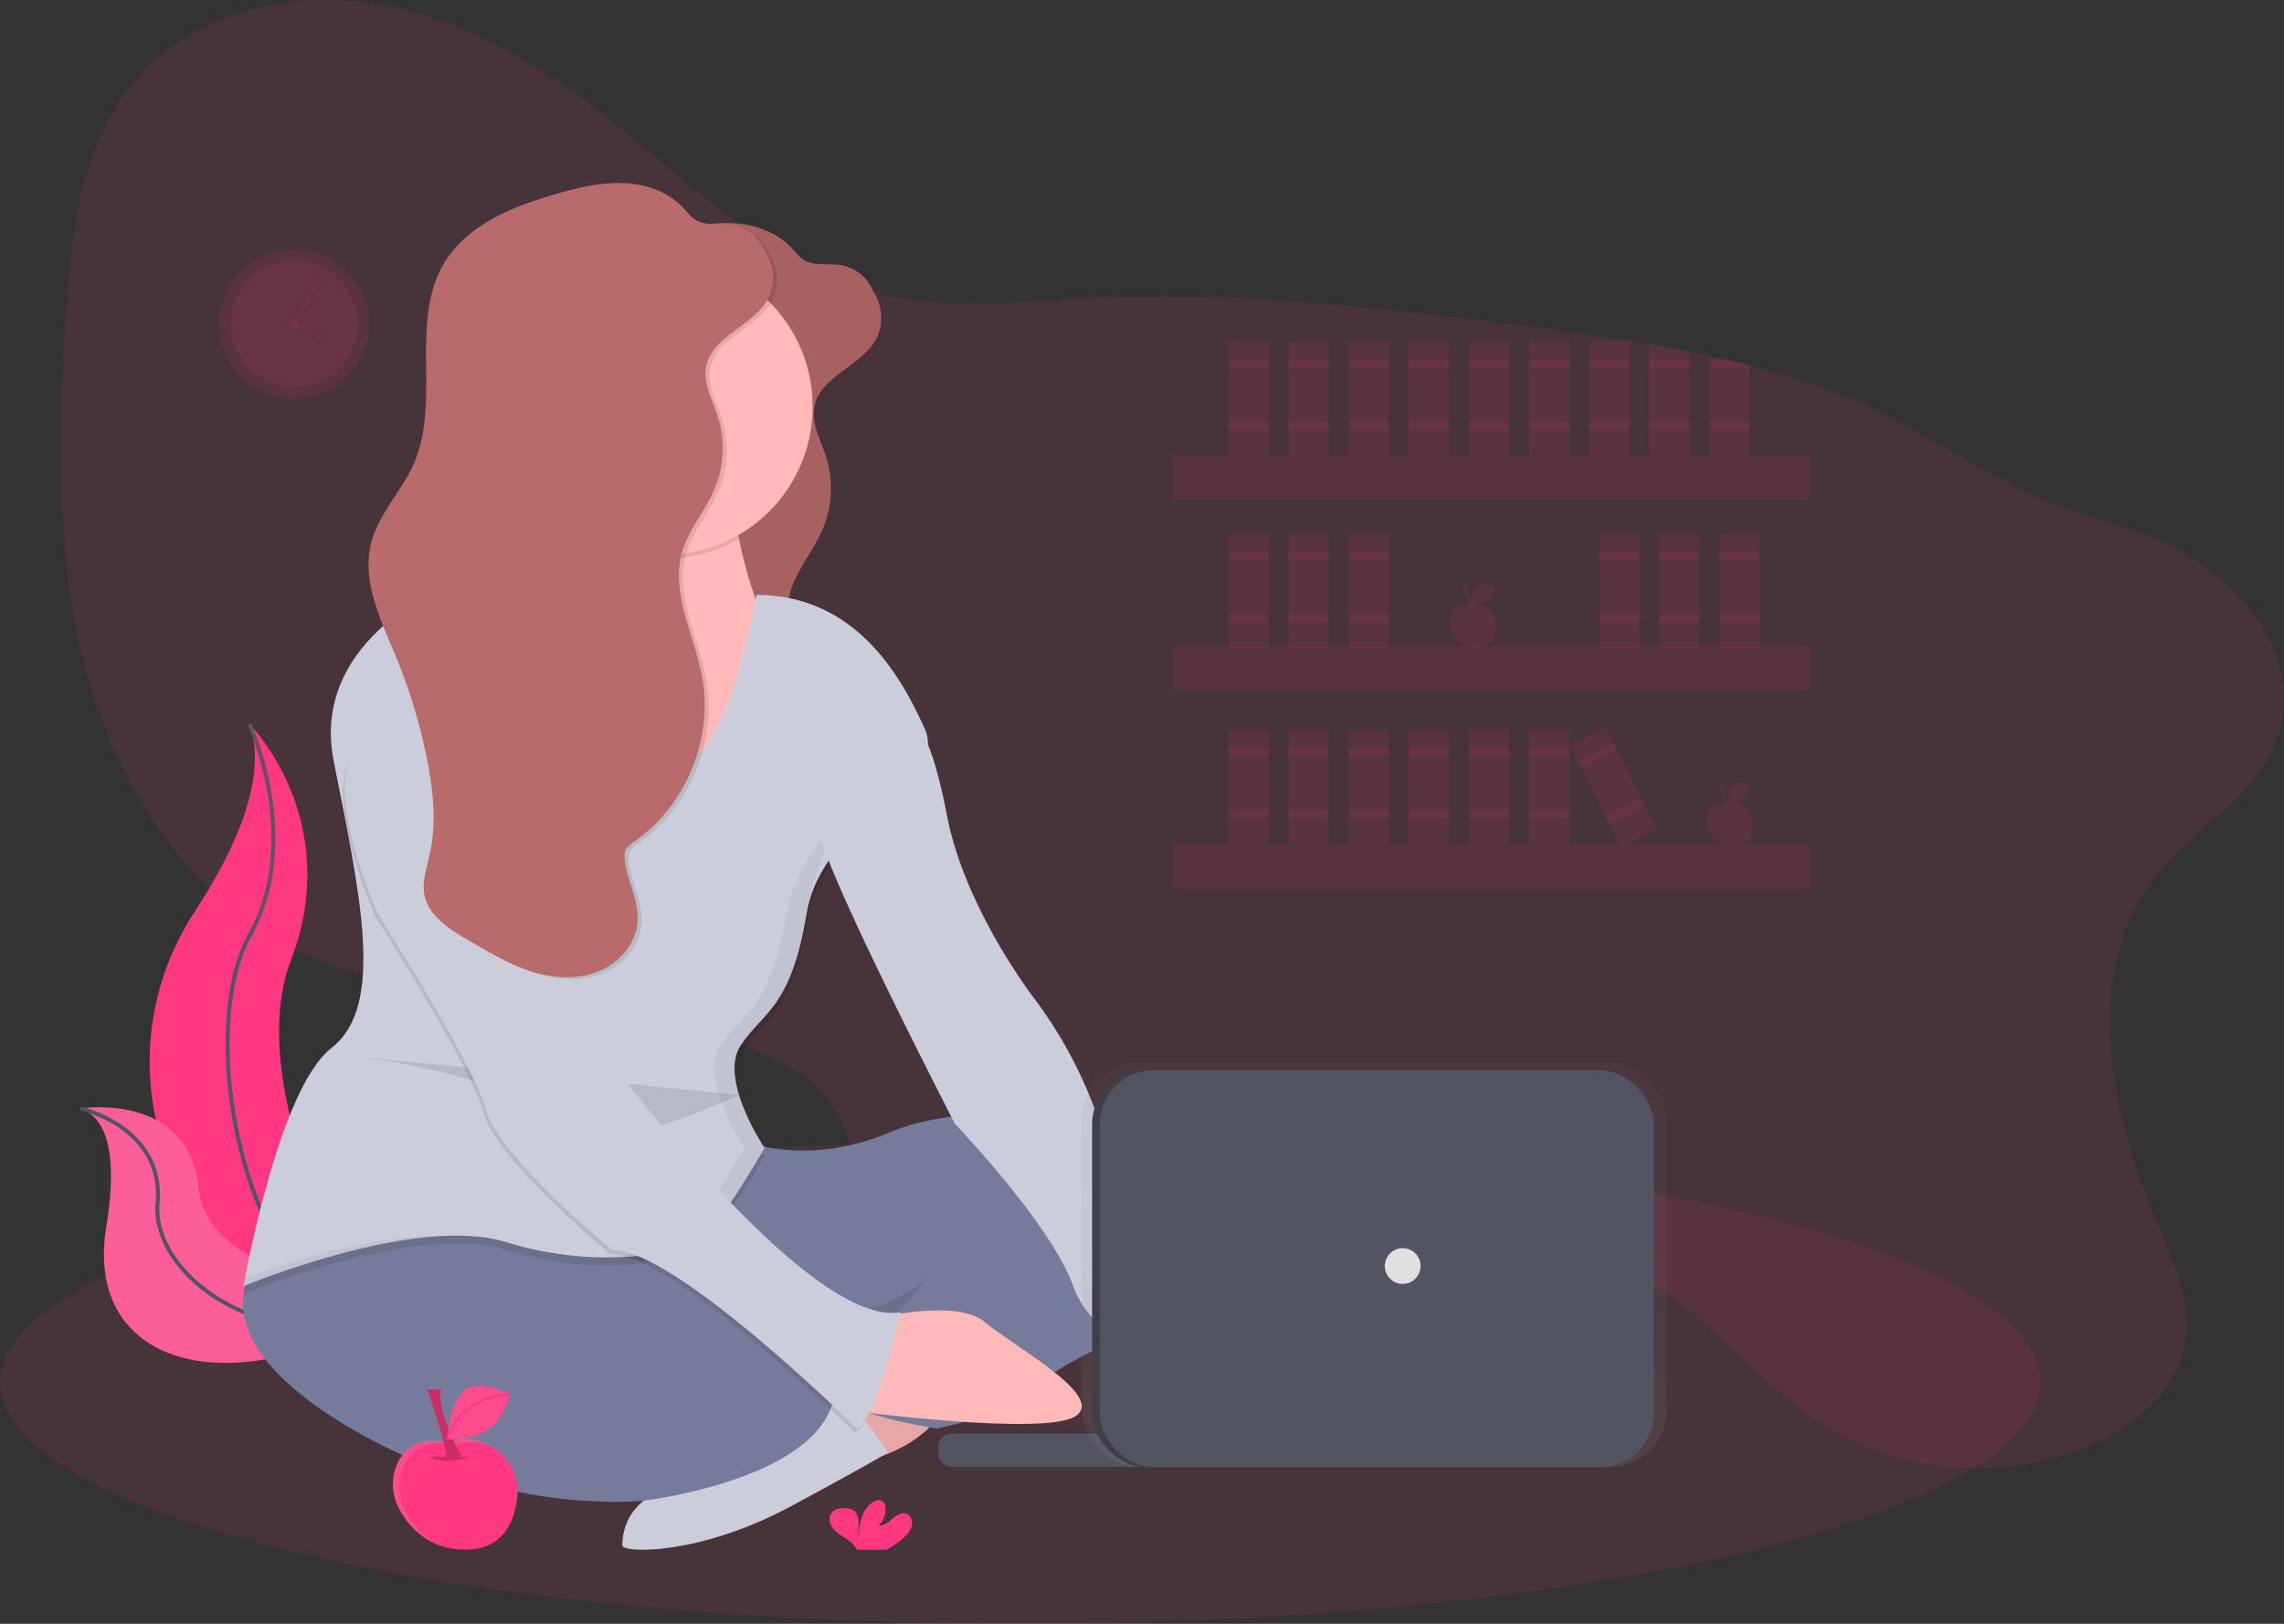 <svg id="95c6c890-4df0-4047-9b20-53c1698e0703" data-name="Layer 1" xmlns="http://www.w3.org/2000/svg" xmlns:xlink="http://www.w3.org/1999/xlink" width="1139.67" height="810.43" viewBox="0 0 1139.67 810.43"><rect x="0" y="0" width="1139.67" height="810.43" fill="#333333" stroke="none"/><defs><linearGradient id="27534bda-5ea1-4910-bcb7-b6f2fadd52ae" x1="685.66" y1="732.28" x2="685.66" y2="530.49" gradientUnits="userSpaceOnUse"><stop offset="0" stop-color="gray" stop-opacity="0.25"/><stop offset="0.54" stop-color="gray" stop-opacity="0.12"/><stop offset="1" stop-color="gray" stop-opacity="0.1"/></linearGradient></defs><title>freelancer</title><ellipse cx="509" cy="689.93" rx="509" ry="120.5" fill="#ff3881" opacity="0.1"/><path d="M154.69,406.21S202.1,453.62,175.34,524s45.88,187.34,45.88,187.34-.78-.11-2.22-.37C121.63,693.76,73.24,582.4,127.39,499.66,147.52,468.9,164,432.82,154.69,406.21Z" transform="translate(-30.16 -44.79)" fill="#ff3881"/><path d="M154.69,406.21s26.76,58.11,0,105.52S150.1,692.2,221.22,711.32" transform="translate(-30.16 -44.79)" fill="none" stroke="#535461" stroke-miterlimit="10" stroke-width="2"/><path d="M70.25,598s54.1-8.62,59,39.87,104,55.2,104,55.2-.65.44-1.86,1.24C149.63,748,71.41,728.49,83.2,657.17,87.58,630.65,87.23,604,70.25,598Z" transform="translate(-30.16 -44.79)" fill="#ff3881"/><path d="M70.25,598s54.1-8.62,59,39.87,104,55.2,104,55.2-.65.44-1.86,1.24C149.63,748,71.41,728.49,83.2,657.17,87.58,630.65,87.23,604,70.25,598Z" transform="translate(-30.16 -44.79)" fill="#f5f5f5" opacity="0.2"/><path d="M70.25,598s42,9.22,38.54,47.4,62.36,84,124.51,47.67" transform="translate(-30.16 -44.79)" fill="none" stroke="#535461" stroke-miterlimit="10" stroke-width="2"/><path d="M1168.59,405.63c-6.95,34.06-42.63,51.14-62.62,76.55-37.67,47.89-23,117.84.9,173.86,8,18.76,17.08,38.61,13.69,58.72-4.13,24.6-26.08,42.58-49.13,52.12-42,17.37-92.3,13.23-130.91-10.79-33.36-20.75-57.26-54.51-91.19-74.32-56.79-33.15-129.07-20.63-190.74,2.21-43.62,16.15-91.32,37.17-134.67,20.28-30.5-11.88-51.59-40.8-63.08-71.45-5.54-14.8-9.57-30.82-20.16-42.55-6.3-7-14.52-11.93-22.93-16.1-76.88-38.12-174-17.7-248.63-60-50.42-28.55-82.71-82.4-97-138.56s-12.63-115-9-172.88c2.58-41.1,7.21-85,33.47-116.7C124.37,52.49,172,40,215.14,46.39s82.15,29.11,116.52,55.88c43,33.47,82.78,75.13,135.51,88.69,35.91,9.23,73.68,4.18,110.72,2.43,61.92-2.92,123.86,3.58,185.43,10.7,30,3.47,60.1,7.11,89.84,12.39q10,1.77,20,3.81,5,1,10,2.14c2.6.57,5.19,1.17,7.78,1.78q6.13,1.44,12.22,3c11.66,3,23.21,6.45,34.64,10.35,39.74,13.57,71.6,38.2,109.13,55.41,24.46,11.22,51.13,14.32,74.29,28.6C1149.75,339.19,1175.9,369.81,1168.59,405.63Z" transform="translate(-30.16 -44.79)" fill="#ff3881" opacity="0.1"/><path d="M636.3,688.77s41.1-3.26,52.93,10.88,54.06,46.56,36.63,53.78-111-21.61-111-21.61Z" transform="translate(-30.16 -44.79)" fill="#ffb9b9"/><path d="M467.33,196.56a21.43,21.43,0,0,0-17.48-19.49c-6.26-1-13.25.77-18.63-2.6-2.43-1.53-4.17-3.92-6.13-6-7.68-8.21-19.21-12-30.45-12.33s-22.32,2.39-33.12,5.5c-21.56,6.21-44.34,15.32-55.81,34.6-17.44,29.35-1.35,68.91-15.14,100.14-6,13.64-17.44,24.78-21.16,39.22-5,19.29,4.86,38.86,12.45,57.28a273.18,273.18,0,0,1,15.44,51.2c3.05,15.48,4.75,31.57,1.31,47-1.51,6.75-4,13.62-2.66,20.4,2,10.26,11.92,16.73,20.94,22l2.35,1.38c13,7.6,26.37,15.36,41.26,17.24,9.25,1.16,19-.12,27-4.85s14.09-13.17,14.77-22.46c.76-10.51-5.09-20.35-6.35-30.82a9.37,9.37,0,0,1,.35-4.72c.83-2,2.76-3.29,4.54-4.53,25.64-17.88,39.39-51.34,33.72-82.08-3.86-20.94-15.86-41.76-10.05-62.25,3.21-11.32,11.48-20.49,16.12-31.3a52.54,52.54,0,0,0,1.72-36.42c-2.65-8.26-7.45-16.51-5.8-25,2.91-15.08,23-19.89,30.59-33.25,5.63-9.94,2.3-24-7.2-30.32" transform="translate(-30.16 -44.79)" fill="#b96b6b"/><path d="M467.33,196.56a21.43,21.43,0,0,0-17.48-19.49c-6.26-1-13.25.77-18.63-2.6-2.43-1.53-4.17-3.92-6.13-6-7.68-8.21-19.21-12-30.45-12.33s-22.32,2.39-33.12,5.5c-21.56,6.21-44.34,15.32-55.81,34.6-17.44,29.35-1.35,68.91-15.14,100.14-6,13.64-17.44,24.78-21.16,39.22-5,19.29,4.86,38.86,12.45,57.28a273.18,273.18,0,0,1,15.44,51.2c3.05,15.48,4.75,31.57,1.31,47-1.51,6.75-4,13.62-2.66,20.4,2,10.26,11.92,16.73,20.94,22l2.35,1.38c13,7.6,26.37,15.36,41.26,17.24,9.25,1.16,19-.12,27-4.85s14.09-13.17,14.77-22.46c.76-10.51-5.09-20.35-6.35-30.82a9.37,9.37,0,0,1,.35-4.72c.83-2,2.76-3.29,4.54-4.53,25.64-17.88,39.39-51.34,33.72-82.08-3.86-20.94-15.86-41.76-10.05-62.25,3.21-11.32,11.48-20.49,16.12-31.3a52.54,52.54,0,0,0,1.72-36.42c-2.65-8.26-7.45-16.51-5.8-25,2.91-15.08,23-19.89,30.59-33.25,5.63-9.94,2.3-24-7.2-30.32" transform="translate(-30.16 -44.79)" opacity="0.1"/><polygon points="478.5 675.93 263.5 675.93 263.5 560.93 383.5 606.93 478.5 560.93 478.5 675.93" fill="#777b9b"/><polygon points="478.5 675.93 263.5 675.93 263.5 560.93 383.5 606.93 478.5 560.93 478.5 675.93" opacity="0.1"/><path d="M482.66,731.77s-39,9.32-43,26.4,23,15.53,23,15.53,38-7.77,43-38.83S482.66,731.77,482.66,731.77Z" transform="translate(-30.16 -44.79)" fill="#ffb9b9"/><path d="M482.66,731.77s-39,9.32-43,26.4,23,15.53,23,15.53,38-7.77,43-38.83S482.66,731.77,482.66,731.77Z" transform="translate(-30.16 -44.79)" opacity="0.1"/><path d="M377.93,783.83s-36.77,2.39-37.27,32.22c-.07,4,38.3,5.16,83.85-19.33s48.65-27.07,48.65-27.07-17.6-28.36-30-32.22S377.93,783.83,377.93,783.83Z" transform="translate(-30.16 -44.79)" fill="#cbcdda"/><path d="M162.66,669.71s-42,35,36,84,153,40,153,40,81.36-9.63,93.68-47.82-60.68-70.18-60.68-70.18-80,0-116-23S162.66,669.71,162.66,669.71Z" transform="translate(-30.16 -44.79)" fill="#777b9b"/><path d="M389.66,609.71s36,21,85,0c37.7-16.16,120.4-9.82,156.53-6,16.94,1.77,31.45,13.44,36.08,29.83,3.78,13.37,1,29.8-21.62,45.2-50,34-85,44-98,58s-50,21-50,21-47-7-47-17,43-59,43-59-63,58-128-20S389.66,609.71,389.66,609.71Z" transform="translate(-30.16 -44.79)" fill="#777b9b"/><path d="M371.66,468.71l-127-87s60.92-41.31,66.15-78.23a30,30,0,0,0-4.15-20.77c-25-40,88,0,88,0a236.25,236.25,0,0,0,4.25,31c4.91,24.35,15.27,56.78,36.75,73C472.66,414.71,371.66,468.71,371.66,468.71Z" transform="translate(-30.16 -44.79)" fill="#ffb9b9"/><path d="M398.91,313.67a74.06,74.06,0,0,1-88.1-10.19,30,30,0,0,0-4.15-20.77c-25-40,88,0,88,0A236.25,236.25,0,0,0,398.91,313.67Z" transform="translate(-30.16 -44.79)" opacity="0.1"/><circle cx="331.5" cy="202.93" r="74" fill="#ffb9b9"/><path d="M407.66,345.71s-15,88-40,83-103-93-103-93-81,27-68,93,26,122-1,143-44,119-44,119,86-36,131-22,91,7,102-6,27-41,27-41-23-34-12-51,25-18,33-66,71-65,59-92S456.66,345.71,407.66,345.71Z" transform="translate(-30.16 -44.79)" opacity="0.1"/><path d="M407.66,341.71s-15,88-40,83-103-93-103-93-81,27-68,93,26,122-1,143-44,119-44,119,86-36,131-22,91,7,102-6,27-41,27-41-23-34-12-51,25-18,33-66,71-65,59-92S456.66,341.71,407.66,341.71Z" transform="translate(-30.16 -44.79)" fill="#cbcdda"/><path d="M467.66,702.71s40-10,54,2,61,37,45,47-113-3-113-3Z" transform="translate(-30.16 -44.79)" fill="#ffb9b9"/><g opacity="0.05"><path d="M357.66,424.71a10.68,10.68,0,0,0,6.87-1c-27.78-10.72-99.87-92-99.87-92s-2.84.95-7.38,2.92C271.06,349.94,335.39,420.26,357.66,424.71Z" transform="translate(-30.16 -44.79)"/><path d="M481.66,408.71c27.58-10.61-51,44-59,92s-22,49-33,66,12,51,12,51-16,28-27,41c-6.3,7.45-24.09,12.91-46.59,13.6,27.14.86,49.38-5.09,56.59-13.6,11-13,27-41,27-41s-23-34-12-51,25-18,33-66S475.16,411.21,481.66,408.71Z" transform="translate(-30.16 -44.79)"/><path d="M152.43,682.54c-.51,2.67-.77,4.18-.77,4.18s55.92-23.41,101.18-25.13C217.91,660.14,172.77,675,152.43,682.54Z" transform="translate(-30.16 -44.79)"/></g><path d="M484.66,403.71s9,1,18,48,44,92,44,92a217.87,217.87,0,0,1,32,61c12,36,65.5,83.5,84.5,85.5,0,0-36.5,36.5-32.5,46.5s-4,0-4,0-50-19-61-50-59-81-59-81-64-124-67-144S484.66,403.71,484.66,403.71Z" transform="translate(-30.16 -44.79)" fill="#cbcdda"/><path d="M209.16,572.21s77,9,94,33,95.75-13.94,95.75-13.94" transform="translate(-30.16 -44.79)" opacity="0.1"/><path d="M284.66,435.71s33,121,45,136,105,138,149,130c0,0-13,56-22,58,0,0-91-90-122-89,0,0-57-47-63-70s-54-98-54-98-24-53-14-76S266.66,413.71,284.66,435.71Z" transform="translate(-30.16 -44.79)" opacity="0.1"/><path d="M285.66,433.71s33,121,45,136,105,138,149,130c0,0-13,56-22,58,0,0-91-90-122-89,0,0-57-47-63-70s-54-98-54-98-24-53-14-76S267.66,411.71,285.66,433.71Z" transform="translate(-30.16 -44.79)" fill="#cbcdda"/><path d="M415.33,177.56a21.43,21.43,0,0,0-17.48-19.49c-6.26-1-13.25.77-18.63-2.6-2.43-1.53-4.17-3.92-6.13-6-7.68-8.21-19.21-12-30.45-12.33s-22.32,2.39-33.12,5.5c-21.56,6.21-44.34,15.32-55.81,34.6-17.44,29.35-1.35,68.91-15.14,100.14-6,13.64-17.44,24.78-21.16,39.22-5,19.29,4.86,38.86,12.45,57.28a273.18,273.18,0,0,1,15.44,51.2c3.05,15.48,4.75,31.57,1.31,47-1.51,6.75-4,13.62-2.66,20.4,2,10.26,11.92,16.73,20.94,22l2.35,1.38c13,7.6,26.37,15.36,41.26,17.24,9.25,1.16,19-.12,27-4.85s14.09-13.17,14.77-22.46c.76-10.51-5.09-20.35-6.35-30.82a9.37,9.37,0,0,1,.35-4.72c.83-2,2.76-3.29,4.54-4.53,25.64-17.88,39.39-51.34,33.72-82.08-3.86-20.94-15.86-41.76-10.05-62.25,3.21-11.32,11.48-20.49,16.12-31.3a52.54,52.54,0,0,0,1.72-36.42c-2.65-8.26-7.45-16.51-5.8-25,2.91-15.08,23-19.89,30.59-33.25,5.63-9.94,2.3-24-7.2-30.32" transform="translate(-30.16 -44.79)" opacity="0.1"/><path d="M413.33,176.56a21.43,21.43,0,0,0-17.48-19.49c-6.26-1-13.25.77-18.63-2.6-2.43-1.53-4.17-3.92-6.13-6-7.68-8.21-19.21-12-30.45-12.33s-22.32,2.39-33.12,5.5c-21.56,6.21-44.34,15.32-55.81,34.6-17.44,29.35-1.35,68.91-15.14,100.14-6,13.64-17.44,24.78-21.16,39.22-5,19.29,4.86,38.86,12.45,57.28a273.18,273.18,0,0,1,15.44,51.2c3.05,15.48,4.75,31.57,1.31,47-1.51,6.75-4,13.62-2.66,20.4,2,10.26,11.92,16.73,20.94,22l2.35,1.38c13,7.6,26.37,15.36,41.26,17.24,9.25,1.16,19-.12,27-4.85s14.09-13.17,14.77-22.46c.76-10.51-5.09-20.35-6.35-30.82a9.37,9.37,0,0,1,.35-4.72c.83-2,2.76-3.29,4.54-4.53,25.64-17.88,39.39-51.34,33.72-82.08-3.86-20.94-15.86-41.76-10.05-62.25,3.21-11.32,11.48-20.49,16.12-31.3a52.54,52.54,0,0,0,1.72-36.42c-2.65-8.26-7.45-16.51-5.8-25,2.91-15.08,23-19.89,30.59-33.25,5.63-9.94,2.3-24-7.2-30.32" transform="translate(-30.16 -44.79)" fill="#b96b6b"/><path d="M481.36,812a11.67,11.67,0,0,0,3.83-5.78c.5-2.3-.48-5.05-2.68-5.89-2.46-.94-5.09.76-7.08,2.49s-4.28,3.69-6.89,3.32a10.48,10.48,0,0,0,3.24-9.81,4.1,4.1,0,0,0-.9-2c-1.37-1.46-3.84-.83-5.48.32-5.2,3.66-6.65,10.72-6.68,17.08-.52-2.29-.08-4.68-.1-7s-.66-5-2.64-6.22a8,8,0,0,0-4-.95c-2.34-.09-4.94.15-6.54,1.86-2,2.12-1.47,5.69.26,8s4.35,3.8,6.77,5.42a15,15,0,0,1,4.84,4.61,4.57,4.57,0,0,1,.36.82H472.3A40.83,40.83,0,0,0,481.36,812Z" transform="translate(-30.16 -44.79)" fill="#ff3881"/><rect x="585" y="227.43" width="318" height="22" fill="#ff3881" opacity="0.1"/><rect x="585" y="322.43" width="318" height="22" fill="#ff3881" opacity="0.1"/><rect x="585" y="421.43" width="318" height="22" fill="#ff3881" opacity="0.1"/><rect x="613" y="170.43" width="20" height="57" fill="#ff3881" opacity="0.1"/><rect x="613" y="179.43" width="20" height="4" fill="#ff3881" opacity="0.1"/><rect x="613" y="210.43" width="20" height="4" fill="#ff3881" opacity="0.1"/><rect x="643" y="170.43" width="20" height="57" fill="#ff3881" opacity="0.1"/><rect x="643" y="179.43" width="20" height="4" fill="#ff3881" opacity="0.1"/><rect x="643" y="210.43" width="20" height="4" fill="#ff3881" opacity="0.1"/><rect x="673" y="170.43" width="20" height="57" fill="#ff3881" opacity="0.1"/><rect x="673" y="179.43" width="20" height="4" fill="#ff3881" opacity="0.1"/><rect x="673" y="210.43" width="20" height="4" fill="#ff3881" opacity="0.1"/><rect x="703" y="170.43" width="20" height="57" fill="#ff3881" opacity="0.1"/><rect x="703" y="179.43" width="20" height="4" fill="#ff3881" opacity="0.1"/><rect x="703" y="210.43" width="20" height="4" fill="#ff3881" opacity="0.1"/><rect x="733" y="170.43" width="20" height="57" fill="#ff3881" opacity="0.1"/><rect x="733" y="179.43" width="20" height="4" fill="#ff3881" opacity="0.1"/><rect x="733" y="210.43" width="20" height="4" fill="#ff3881" opacity="0.1"/><rect x="763" y="170.43" width="20" height="57" fill="#ff3881" opacity="0.1"/><rect x="763" y="179.43" width="20" height="4" fill="#ff3881" opacity="0.1"/><rect x="763" y="210.43" width="20" height="4" fill="#ff3881" opacity="0.1"/><rect x="793" y="170.43" width="20" height="57" fill="#ff3881" opacity="0.1"/><rect x="793" y="179.43" width="20" height="4" fill="#ff3881" opacity="0.1"/><rect x="793" y="210.43" width="20" height="4" fill="#ff3881" opacity="0.1"/><rect x="825.16" y="409.21" width="20" height="57" transform="translate(-137.76 375.95) rotate(-26.63)" fill="#ff3881" opacity="0.1"/><rect x="817.32" y="420.07" width="20" height="4" transform="translate(-131.58 370.77) rotate(-26.63)" fill="#ff3881" opacity="0.1"/><rect x="831.21" y="447.78" width="20" height="4" transform="translate(-142.53 379.94) rotate(-26.63)" fill="#ff3881" opacity="0.1"/><rect x="613" y="266.43" width="20" height="57" fill="#ff3881" opacity="0.1"/><rect x="613" y="275.43" width="20" height="4" fill="#ff3881" opacity="0.1"/><rect x="613" y="306.43" width="20" height="4" fill="#ff3881" opacity="0.1"/><rect x="643" y="266.43" width="20" height="57" fill="#ff3881" opacity="0.1"/><rect x="643" y="275.43" width="20" height="4" fill="#ff3881" opacity="0.1"/><rect x="643" y="306.43" width="20" height="4" fill="#ff3881" opacity="0.1"/><rect x="673" y="266.43" width="20" height="57" fill="#ff3881" opacity="0.1"/><rect x="673" y="275.43" width="20" height="4" fill="#ff3881" opacity="0.1"/><rect x="673" y="306.43" width="20" height="4" fill="#ff3881" opacity="0.1"/><rect x="798" y="266.43" width="20" height="57" fill="#ff3881" opacity="0.1"/><rect x="798" y="275.43" width="20" height="4" fill="#ff3881" opacity="0.1"/><rect x="798" y="306.43" width="20" height="4" fill="#ff3881" opacity="0.1"/><rect x="828" y="266.43" width="20" height="57" fill="#ff3881" opacity="0.1"/><rect x="828" y="275.43" width="20" height="4" fill="#ff3881" opacity="0.1"/><rect x="828" y="306.43" width="20" height="4" fill="#ff3881" opacity="0.1"/><rect x="858" y="266.43" width="20" height="57" fill="#ff3881" opacity="0.1"/><rect x="858" y="275.43" width="20" height="4" fill="#ff3881" opacity="0.1"/><rect x="858" y="306.43" width="20" height="4" fill="#ff3881" opacity="0.1"/><rect x="613" y="364.43" width="20" height="57" fill="#ff3881" opacity="0.1"/><rect x="613" y="373.43" width="20" height="4" fill="#ff3881" opacity="0.1"/><rect x="613" y="404.43" width="20" height="4" fill="#ff3881" opacity="0.1"/><rect x="643" y="364.43" width="20" height="57" fill="#ff3881" opacity="0.1"/><rect x="643" y="373.43" width="20" height="4" fill="#ff3881" opacity="0.1"/><rect x="643" y="404.43" width="20" height="4" fill="#ff3881" opacity="0.1"/><rect x="673" y="364.43" width="20" height="57" fill="#ff3881" opacity="0.1"/><rect x="673" y="373.43" width="20" height="4" fill="#ff3881" opacity="0.1"/><rect x="673" y="404.43" width="20" height="4" fill="#ff3881" opacity="0.1"/><rect x="703" y="364.43" width="20" height="57" fill="#ff3881" opacity="0.1"/><rect x="703" y="373.43" width="20" height="4" fill="#ff3881" opacity="0.1"/><rect x="703" y="404.43" width="20" height="4" fill="#ff3881" opacity="0.1"/><rect x="733" y="364.43" width="20" height="57" fill="#ff3881" opacity="0.1"/><rect x="733" y="373.43" width="20" height="4" fill="#ff3881" opacity="0.1"/><rect x="733" y="404.43" width="20" height="4" fill="#ff3881" opacity="0.1"/><rect x="763" y="364.43" width="20" height="57" fill="#ff3881" opacity="0.1"/><rect x="763" y="373.43" width="20" height="4" fill="#ff3881" opacity="0.1"/><rect x="763" y="404.43" width="20" height="4" fill="#ff3881" opacity="0.1"/><path d="M873.16,220.29v51.92h-20V216.48Q863.2,218.25,873.16,220.29Z" transform="translate(-30.16 -44.79)" fill="#ff3881" opacity="0.1"/><rect x="823" y="179.43" width="20" height="4" fill="#ff3881" opacity="0.1"/><rect x="823" y="210.43" width="20" height="4" fill="#ff3881" opacity="0.1"/><path d="M903.16,227.23v45h-20V222.43c2.6.57,5.19,1.17,7.78,1.78Q897.08,225.65,903.16,227.23Z" transform="translate(-30.16 -44.79)" fill="#ff3881" opacity="0.1"/><path d="M903.16,227.23v1h-20v-4h7.78Q897.08,225.65,903.16,227.23Z" transform="translate(-30.16 -44.79)" fill="#ff3881" opacity="0.1"/><rect x="853" y="210.43" width="20" height="4" fill="#ff3881" opacity="0.1"/><circle cx="146.7" cy="161.75" r="37.33" fill="#ff3881" opacity="0.1"/><circle cx="146.7" cy="161.75" r="31.68" fill="#ff3881" opacity="0.1"/><circle cx="146.7" cy="161.75" r="2.26" fill="#ff3881" opacity="0.1"/><line x1="160.28" y1="138" x2="147.82" y2="159.8" fill="none" stroke="#ff3881" stroke-miterlimit="10" opacity="0.1"/><line x1="160.84" y1="169.11" x2="148.74" y2="162.74" fill="none" stroke="#ff3881" stroke-miterlimit="10" opacity="0.1"/><rect x="468.26" y="715.48" width="117.43" height="16.59" rx="6.5" ry="6.5" fill="#535461"/><g opacity="0.7"><rect x="539.73" y="530.49" width="291.85" height="201.8" rx="28.22" ry="28.22" fill="url(#27534bda-5ea1-4910-bcb7-b6f2fadd52ae)"/></g><rect x="544.94" y="534.21" width="276.47" height="198.07" rx="26.84" ry="26.84" fill="#3e3f49"/><rect x="548.77" y="534.21" width="276.47" height="198.07" rx="26.84" ry="26.84" fill="#535461"/><circle cx="699.92" cy="631.88" r="8.93" fill="#e0e0e0"/><path d="M252.72,765.12s-15.88-5.38-23.52,8.61a25.52,25.52,0,0,0,.34,24.57c5,9.07,15.36,20.85,35,19.8,16.62-.89,22.15-13.57,23.65-25.37a26.06,26.06,0,0,0-34.61-27.9Z" transform="translate(-30.16 -44.79)" fill="#ff3881"/><path d="M232.9,799.56a25.52,25.52,0,0,1-.34-24.57c7.64-14,23.52-8.61,23.52-8.61l.81-.29a25.83,25.83,0,0,1,18.66.42,25.84,25.84,0,0,0-22-2.1l-.81.29s-15.88-5.38-23.52,8.61a25.52,25.52,0,0,0,.34,24.57c3.31,6,8.92,13.11,18,17A39.35,39.35,0,0,1,232.9,799.56Z" transform="translate(-30.16 -44.79)" fill="#fff" opacity="0.1"/><path d="M244.52,771.85s5.89,4.63,20.18,0" transform="translate(-30.16 -44.79)" opacity="0.2"/><path d="M243.26,738.21s10.09,27.33,9.25,34.48l8-.84s-13.46-24-10.09-33.64Z" transform="translate(-30.16 -44.79)" fill="#ff3881"/><path d="M243.26,738.21s10.09,27.33,9.25,34.48l8-.84s-13.46-24-10.09-33.64Z" transform="translate(-30.16 -44.79)" opacity="0.2"/><path d="M284.45,740.5s-15.88-8.12-23-1.41-8.2,23.86-8.2,23.86S279.16,766.51,284.45,740.5Z" transform="translate(-30.16 -44.79)" fill="#ff3881"/><path d="M284.45,740.5s-15.88-8.12-23-1.41-8.2,23.86-8.2,23.86S279.16,766.51,284.45,740.5Z" transform="translate(-30.16 -44.79)" fill="#fff" opacity="0.1"/><path d="M253.26,762.95s4.17-19.91,31.19-22.45" transform="translate(-30.16 -44.79)" fill="none" stroke="#ff3881" stroke-miterlimit="10"/><g opacity="0.1"><path d="M763.55,347.49s-6.06-2.06-9,3.29a9.75,9.75,0,0,0,.13,9.38c1.92,3.46,5.87,8,13.35,7.56,6.35-.34,8.46-5.18,9-9.69a10,10,0,0,0-13.22-10.66Z" transform="translate(-30.16 -44.79)" fill="#ff3881"/><path d="M756,360.65a9.75,9.75,0,0,1-.13-9.38c2.92-5.34,9-3.29,9-3.29l.31-.11a9.87,9.87,0,0,1,7.13.16,9.87,9.87,0,0,0-8.41-.8l-.31.11s-6.06-2.06-9,3.29a9.75,9.75,0,0,0,.13,9.38,14.57,14.57,0,0,0,6.86,6.49A15,15,0,0,1,756,360.65Z" transform="translate(-30.16 -44.79)" fill="#ff3881" opacity="0.1"/><path d="M760.42,350.06s2.25,1.77,7.71,0" transform="translate(-30.16 -44.79)" fill="#ff3881" opacity="0.2"/><path d="M759.93,337.21s3.85,10.44,3.53,13.17l3.05-.32s-5.14-9.15-3.85-12.85Z" transform="translate(-30.16 -44.79)" fill="#ff3881"/><path d="M759.93,337.21s3.85,10.44,3.53,13.17l3.05-.32s-5.14-9.15-3.85-12.85Z" transform="translate(-30.16 -44.79)" fill="#ff3881" opacity="0.2"/><path d="M775.67,338.09s-6.07-3.1-8.78-.54-3.13,9.11-3.13,9.11S773.65,348,775.67,338.09Z" transform="translate(-30.16 -44.79)" fill="#ff3881"/><path d="M775.67,338.09s-6.07-3.1-8.78-.54-3.13,9.11-3.13,9.11S773.65,348,775.67,338.09Z" transform="translate(-30.16 -44.79)" fill="#ff3881" opacity="0.1"/><path d="M763.75,346.66s1.59-7.6,11.91-8.58" transform="translate(-30.16 -44.79)" fill="#ff3881"/></g><g opacity="0.1"><path d="M891.55,446.49s-6.06-2.06-9,3.29a9.75,9.75,0,0,0,.13,9.38c1.92,3.46,5.87,8,13.35,7.56,6.35-.34,8.46-5.18,9-9.69a10,10,0,0,0-13.22-10.66Z" transform="translate(-30.16 -44.79)" fill="#ff3881"/><path d="M884,459.65a9.75,9.75,0,0,1-.13-9.38c2.92-5.34,9-3.29,9-3.29l.31-.11a9.87,9.87,0,0,1,7.13.16,9.87,9.87,0,0,0-8.41-.8l-.31.11s-6.06-2.06-9,3.29a9.75,9.75,0,0,0,.13,9.38,14.57,14.57,0,0,0,6.86,6.49A15,15,0,0,1,884,459.65Z" transform="translate(-30.16 -44.79)" fill="#ff3881" opacity="0.1"/><path d="M888.42,449.06s2.25,1.77,7.71,0" transform="translate(-30.16 -44.79)" fill="#ff3881" opacity="0.2"/><path d="M887.93,436.21s3.85,10.44,3.53,13.17l3.05-.32s-5.14-9.15-3.85-12.85Z" transform="translate(-30.16 -44.79)" fill="#ff3881"/><path d="M887.93,436.21s3.85,10.44,3.53,13.17l3.05-.32s-5.14-9.15-3.85-12.85Z" transform="translate(-30.16 -44.79)" fill="#ff3881" opacity="0.2"/><path d="M903.67,437.09s-6.07-3.1-8.78-.54-3.13,9.11-3.13,9.11S901.65,447,903.67,437.09Z" transform="translate(-30.16 -44.79)" fill="#ff3881"/><path d="M903.67,437.09s-6.07-3.1-8.78-.54-3.13,9.11-3.13,9.11S901.65,447,903.67,437.09Z" transform="translate(-30.16 -44.79)" fill="#ff3881" opacity="0.1"/><path d="M891.75,445.66s1.59-7.6,11.91-8.58" transform="translate(-30.16 -44.79)" fill="#ff3881"/></g></svg>